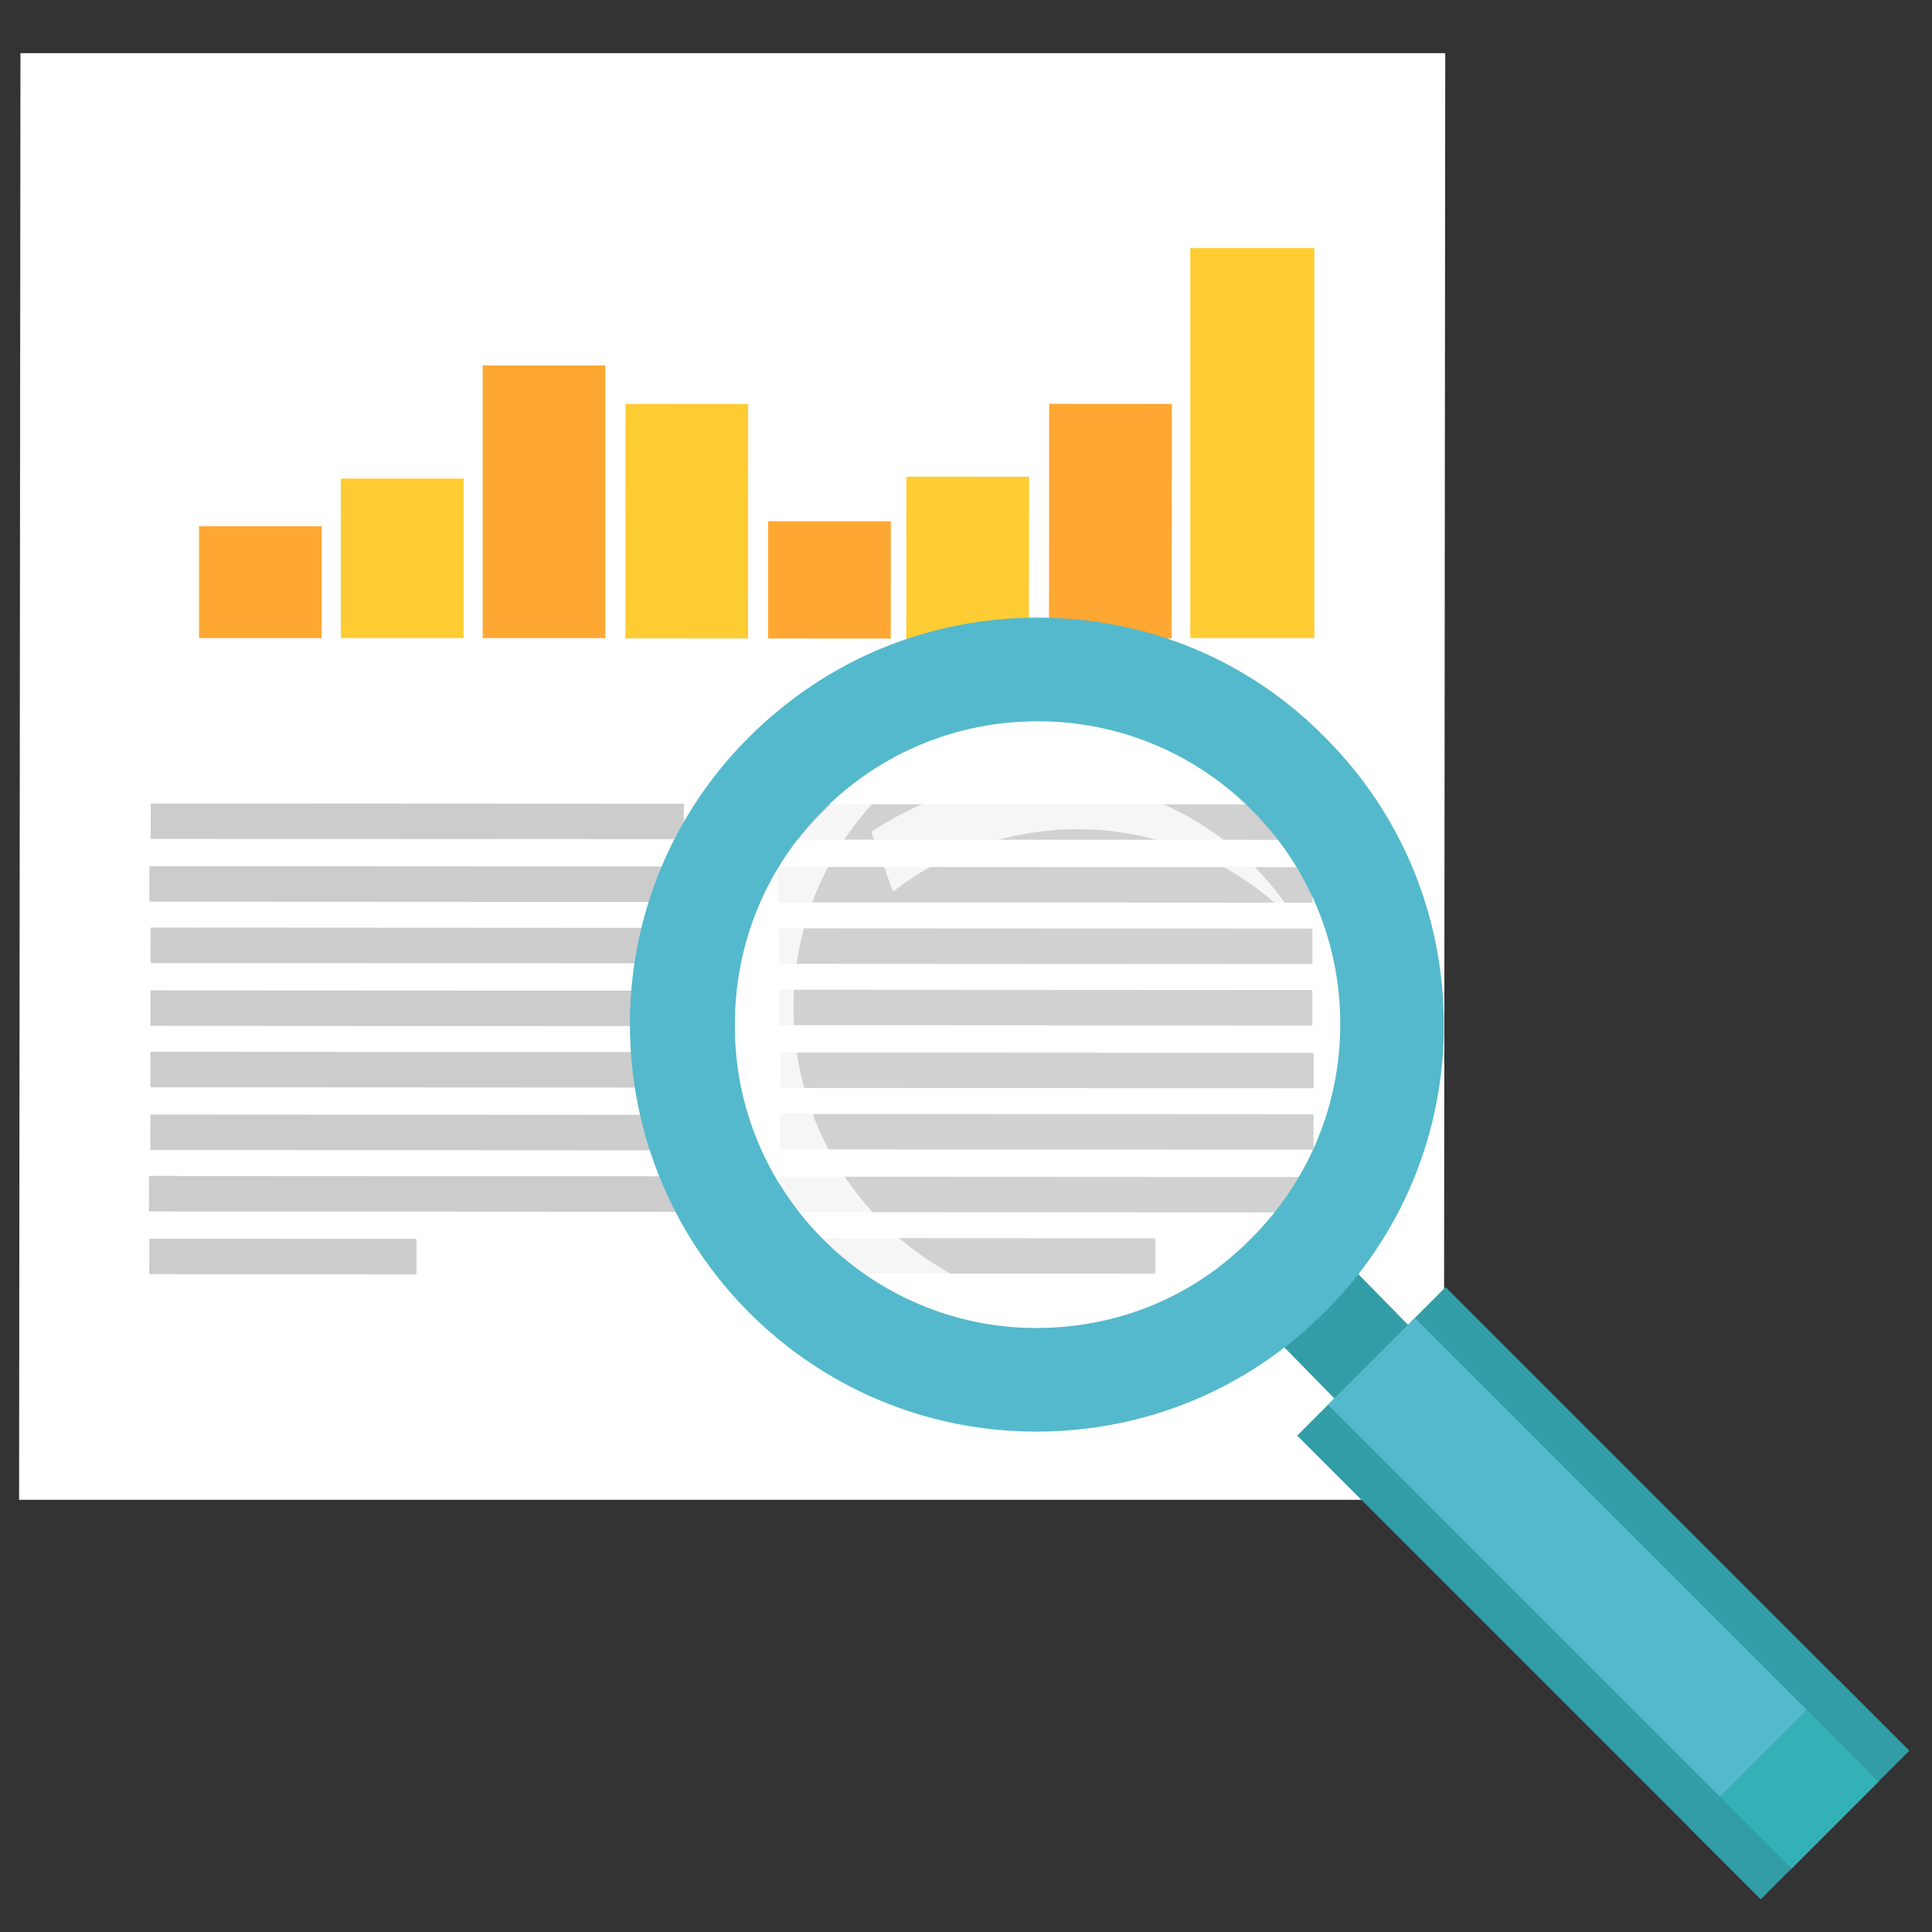 <?xml version="1.0" encoding="utf-8"?>
<!-- Generator: Adobe Illustrator 19.1.0, SVG Export Plug-In . SVG Version: 6.00 Build 0)  -->
<svg version="1.1" id="Layer_1" xmlns="http://www.w3.org/2000/svg" xmlns:xlink="http://www.w3.org/1999/xlink" x="0px" y="0px"
	 viewBox="0 -17.1 141.7 141.7" enable-background="new 0 -17.1 141.7 141.7" xml:space="preserve">
<rect x="0" y="-17.1" width="141.7" height="141.7" fill="#333333" stroke="none"/>
<g>
	<path fill-rule="evenodd" clip-rule="evenodd" fill="#FFFFFF" d="M1.5-13.2l104.5,0l-0.1,106.1l-104.5,0L1.5-13.2z"/>
	<g>
		<polygon fill-rule="evenodd" clip-rule="evenodd" fill="#FFA733" points="14.6,21.5 23.6,21.5 23.6,29.7 14.6,29.7 		"/>
		<rect x="25" y="18" fill-rule="evenodd" clip-rule="evenodd" fill="#FFCC33" width="9" height="11.7"/>
		<rect x="35.4" y="9.7" fill-rule="evenodd" clip-rule="evenodd" fill="#FFA733" width="9" height="20"/>
		
			<rect x="45.9" y="12.5" transform="matrix(-1 -6.241275e-004 6.241275e-004 -1 100.757 42.255)" fill-rule="evenodd" clip-rule="evenodd" fill="#FFCC33" width="9" height="17.2"/>
		
			<rect x="56.3" y="21.1" transform="matrix(-1 -5.621777e-004 5.621777e-004 -1 121.621 50.866)" fill-rule="evenodd" clip-rule="evenodd" fill="#FFA733" width="9" height="8.6"/>
		
			<rect x="66.5" y="17.8" transform="matrix(-1 -5.574531e-004 5.574531e-004 -1 141.959 47.601)" fill-rule="evenodd" clip-rule="evenodd" fill="#FFCC33" width="9" height="11.9"/>
		
			<rect x="76.9" y="12.5" transform="matrix(-1 -6.527756e-004 6.527756e-004 -1 162.828 42.274)" fill-rule="evenodd" clip-rule="evenodd" fill="#FFA733" width="9" height="17.2"/>
		<polygon fill-rule="evenodd" clip-rule="evenodd" fill="#FFCC33" points="87.3,1.1 96.4,1.1 96.4,29.7 87.3,29.7 		"/>
	</g>
	
		<rect x="11" y="41.9" transform="matrix(-1 -5.468861e-004 5.468861e-004 -1 61.133 86.355)" fill-rule="evenodd" clip-rule="evenodd" fill="#CCCCCC" width="39.1" height="2.6"/>
	
		<rect x="11" y="46.4" transform="matrix(-1 -5.358809e-004 5.358809e-004 -1 61.124 95.458)" fill-rule="evenodd" clip-rule="evenodd" fill="#CCCCCC" width="39.2" height="2.6"/>
	
		<rect x="11" y="51" transform="matrix(-1 -5.578647e-004 5.578647e-004 -1 61.116 104.563)" fill-rule="evenodd" clip-rule="evenodd" fill="#CCCCCC" width="39.1" height="2.6"/>
	
		<rect x="11" y="55.5" transform="matrix(-1 -5.567634e-004 5.567634e-004 -1 61.109 113.666)" fill-rule="evenodd" clip-rule="evenodd" fill="#CCCCCC" width="39.1" height="2.6"/>
	
		<rect x="11" y="60.1" transform="matrix(-1 -5.468795e-004 5.468795e-004 -1 61.102 122.771)" fill-rule="evenodd" clip-rule="evenodd" fill="#CCCCCC" width="39.1" height="2.6"/>
	
		<rect x="11" y="64.6" transform="matrix(-1 -5.578494e-004 5.578494e-004 -1 61.093 131.875)" fill-rule="evenodd" clip-rule="evenodd" fill="#CCCCCC" width="39.1" height="2.6"/>
	
		<rect x="11" y="69.2" transform="matrix(-1 -5.468567e-004 5.468567e-004 -1 61.085 140.98)" fill-rule="evenodd" clip-rule="evenodd" fill="#CCCCCC" width="39.2" height="2.6"/>
	
		<rect x="11" y="73.7" transform="matrix(-1 -5.578530e-004 5.578530e-004 -1 41.505 150.068)" fill-rule="evenodd" clip-rule="evenodd" fill="#CCCCCC" width="19.6" height="2.6"/>
	
		<rect x="57.2" y="41.9" transform="matrix(-1 -5.369908e-004 5.369908e-004 -1 153.443 86.431)" fill-rule="evenodd" clip-rule="evenodd" fill="#CCCCCC" width="39.1" height="2.6"/>
	
		<rect x="57.2" y="46.4" transform="matrix(-1 -5.567421e-004 5.567421e-004 -1 153.434 95.536)" fill-rule="evenodd" clip-rule="evenodd" fill="#CCCCCC" width="39.2" height="2.6"/>
	
		<rect x="57.2" y="51" transform="matrix(-1 -5.260094e-004 5.260094e-004 -1 153.429 104.638)" fill-rule="evenodd" clip-rule="evenodd" fill="#CCCCCC" width="39.1" height="2.6"/>
	
		<rect x="57.2" y="55.6" transform="matrix(-1 -5.578524e-004 5.578524e-004 -1 153.42 113.744)" fill-rule="evenodd" clip-rule="evenodd" fill="#CCCCCC" width="39.1" height="2.6"/>
	
		<rect x="57.1" y="60.1" transform="matrix(-1 -5.688518e-004 5.688518e-004 -1 153.412 122.849)" fill-rule="evenodd" clip-rule="evenodd" fill="#CCCCCC" width="39.1" height="2.6"/>
	
		<rect x="57.1" y="64.7" transform="matrix(-1 -5.578524e-004 5.578524e-004 -1 153.404 131.953)" fill-rule="evenodd" clip-rule="evenodd" fill="#CCCCCC" width="39.1" height="2.6"/>
	
		<rect x="57.1" y="69.2" transform="matrix(-1 -5.358815e-004 5.358815e-004 -1 153.397 141.055)" fill-rule="evenodd" clip-rule="evenodd" fill="#CCCCCC" width="39.2" height="2.6"/>
	
		<rect x="57.1" y="73.8" transform="matrix(-1 -5.335613e-004 5.335613e-004 -1 141.798 150.15)" fill-rule="evenodd" clip-rule="evenodd" fill="#CCCCCC" width="27.6" height="2.6"/>
</g>
<g id="magnifying_glass">
	<path opacity="0.1" fill="#FFFFFF" d="M60.4,42.4c-4.2,4.2-6.5,9.8-6.5,15.7c0,12.3,9.9,22.2,22.2,22.3c5.9,0,11.5-2.3,15.8-6.5
		l0,0c4.2-4.2,6.5-9.8,6.5-15.7c0-5.9-2.3-11.5-6.5-15.7c-4.2-4.2-9.8-6.5-15.7-6.5C70.2,35.8,64.6,38.1,60.4,42.4L60.4,42.4z"/>
	<g>
		<g>
			<path fill="none" d="M94.7,76.6"/>
		</g>
		<g>
			<path fill="#CACDCF" d="M90.3,75.1c0.2-0.2,0.5-0.4,0.7-0.6C90.8,74.7,90.6,74.9,90.3,75.1z"/>
			<path fill="#CACDCF" d="M91.1,74.4c0.2-0.2,0.5-0.4,0.7-0.7C91.6,74,91.3,74.2,91.1,74.4z"/>
			<path opacity="0.8" fill="#FFFFFF" d="M60.4,42.4c3.8-3.8,8.6-6,13.9-6.4c-1,0.1-2,0.2-3,0.5c-2.4,1.1-4.6,2.6-6.6,4.6
				c-4.2,4.2-6.5,9.8-6.5,15.7c0,12.3,9.9,22.2,22.2,22.3c1.7,0,3.3-0.2,4.9-0.5c1.8-0.8,3.5-1.9,5.1-3.2c-4,3.3-9,5.1-14.2,5.1
				c-12.3,0-22.2-10-22.2-22.3C53.9,52.1,56.2,46.5,60.4,42.4z"/>
			<path fill="#CACDCF" d="M74.3,35.9c0.2,0,0.4,0,0.5,0C74.6,35.9,74.5,35.9,74.3,35.9z"/>
			<path fill="#CACDCF" d="M74.9,35.9c0.2,0,0.3,0,0.5,0C75.2,35.8,75.1,35.9,74.9,35.9z"/>
			<path fill="#CACDCF" d="M75.5,35.8c0.2,0,0.4,0,0.6,0C75.9,35.8,75.7,35.8,75.5,35.8z"/>
		</g>
		<g>
			<path fill="#339DA7" d="M103.4,85.6c-1.5,1.5-3.9,1.5-5.4,0l-4.8-4.9c-1.5-1.5-1.5-3.9,0-5.4c0,0,0,0,0,0c1.5-1.5,3.9-1.5,5.4,0
				l4.8,4.9C104.9,81.7,104.9,84.1,103.4,85.6C103.4,85.6,103.4,85.6,103.4,85.6z"/>
		</g>
	</g>
	<path fill="#54B9CC" d="M46.2,58c0,16.5,13.3,29.9,29.8,29.9c8,0,15.5-3.1,21.2-8.8c0,0,0,0,0,0c5.6-5.6,8.7-13.1,8.7-21
		c0-8-3.1-15.5-8.7-21.1c-5.6-5.7-13.1-8.8-21.1-8.8c-8,0-15.5,3.1-21.2,8.8C49.3,42.6,46.2,50.1,46.2,58z M53.9,58
		c0-5.9,2.3-11.5,6.5-15.7c4.2-4.2,9.8-6.5,15.7-6.5c5.9,0,11.5,2.3,15.7,6.5c4.2,4.2,6.5,9.8,6.5,15.7c0,5.9-2.3,11.5-6.5,15.7
		C87.6,78,82,80.3,76,80.3C63.8,80.3,53.8,70.3,53.9,58z"/>
	
		<rect x="109.9" y="75.6" transform="matrix(-0.707 0.707 -0.707 -0.707 271.181 87.06)" fill="#339DA7" width="15.4" height="48.1"/>
	
		<rect x="113.1" y="75.6" transform="matrix(-0.707 0.707 -0.707 -0.707 271.18 87.06)" fill="#54B9CC" width="9" height="48.1"/>
	
		<rect x="124.3" y="110.4" transform="matrix(-0.707 0.707 -0.707 -0.707 305.946 101.461)" fill="#339DA7" width="15.4" height="7.4"/>
	
		<rect x="127.5" y="110.4" transform="matrix(-0.707 0.707 -0.707 -0.707 305.946 101.466)" fill="#33B1B6" width="9" height="7.4"/>
	<g>
		<path opacity="0.8" fill="#FFFFFF" d="M86.2,42.3c-5.3-2.6-11.3-3-16.9-1.1c-1.9,0.7-3.7,1.6-5.4,2.7l1.6,4.4
			c1.9-1.5,4-2.6,6.4-3.4c5.6-1.9,11.6-1.5,16.9,1.1c2.5,1.2,4.6,2.9,6.5,4.8C93.2,47.1,90,44.2,86.2,42.3z"/>
	</g>
</g>
</svg>
